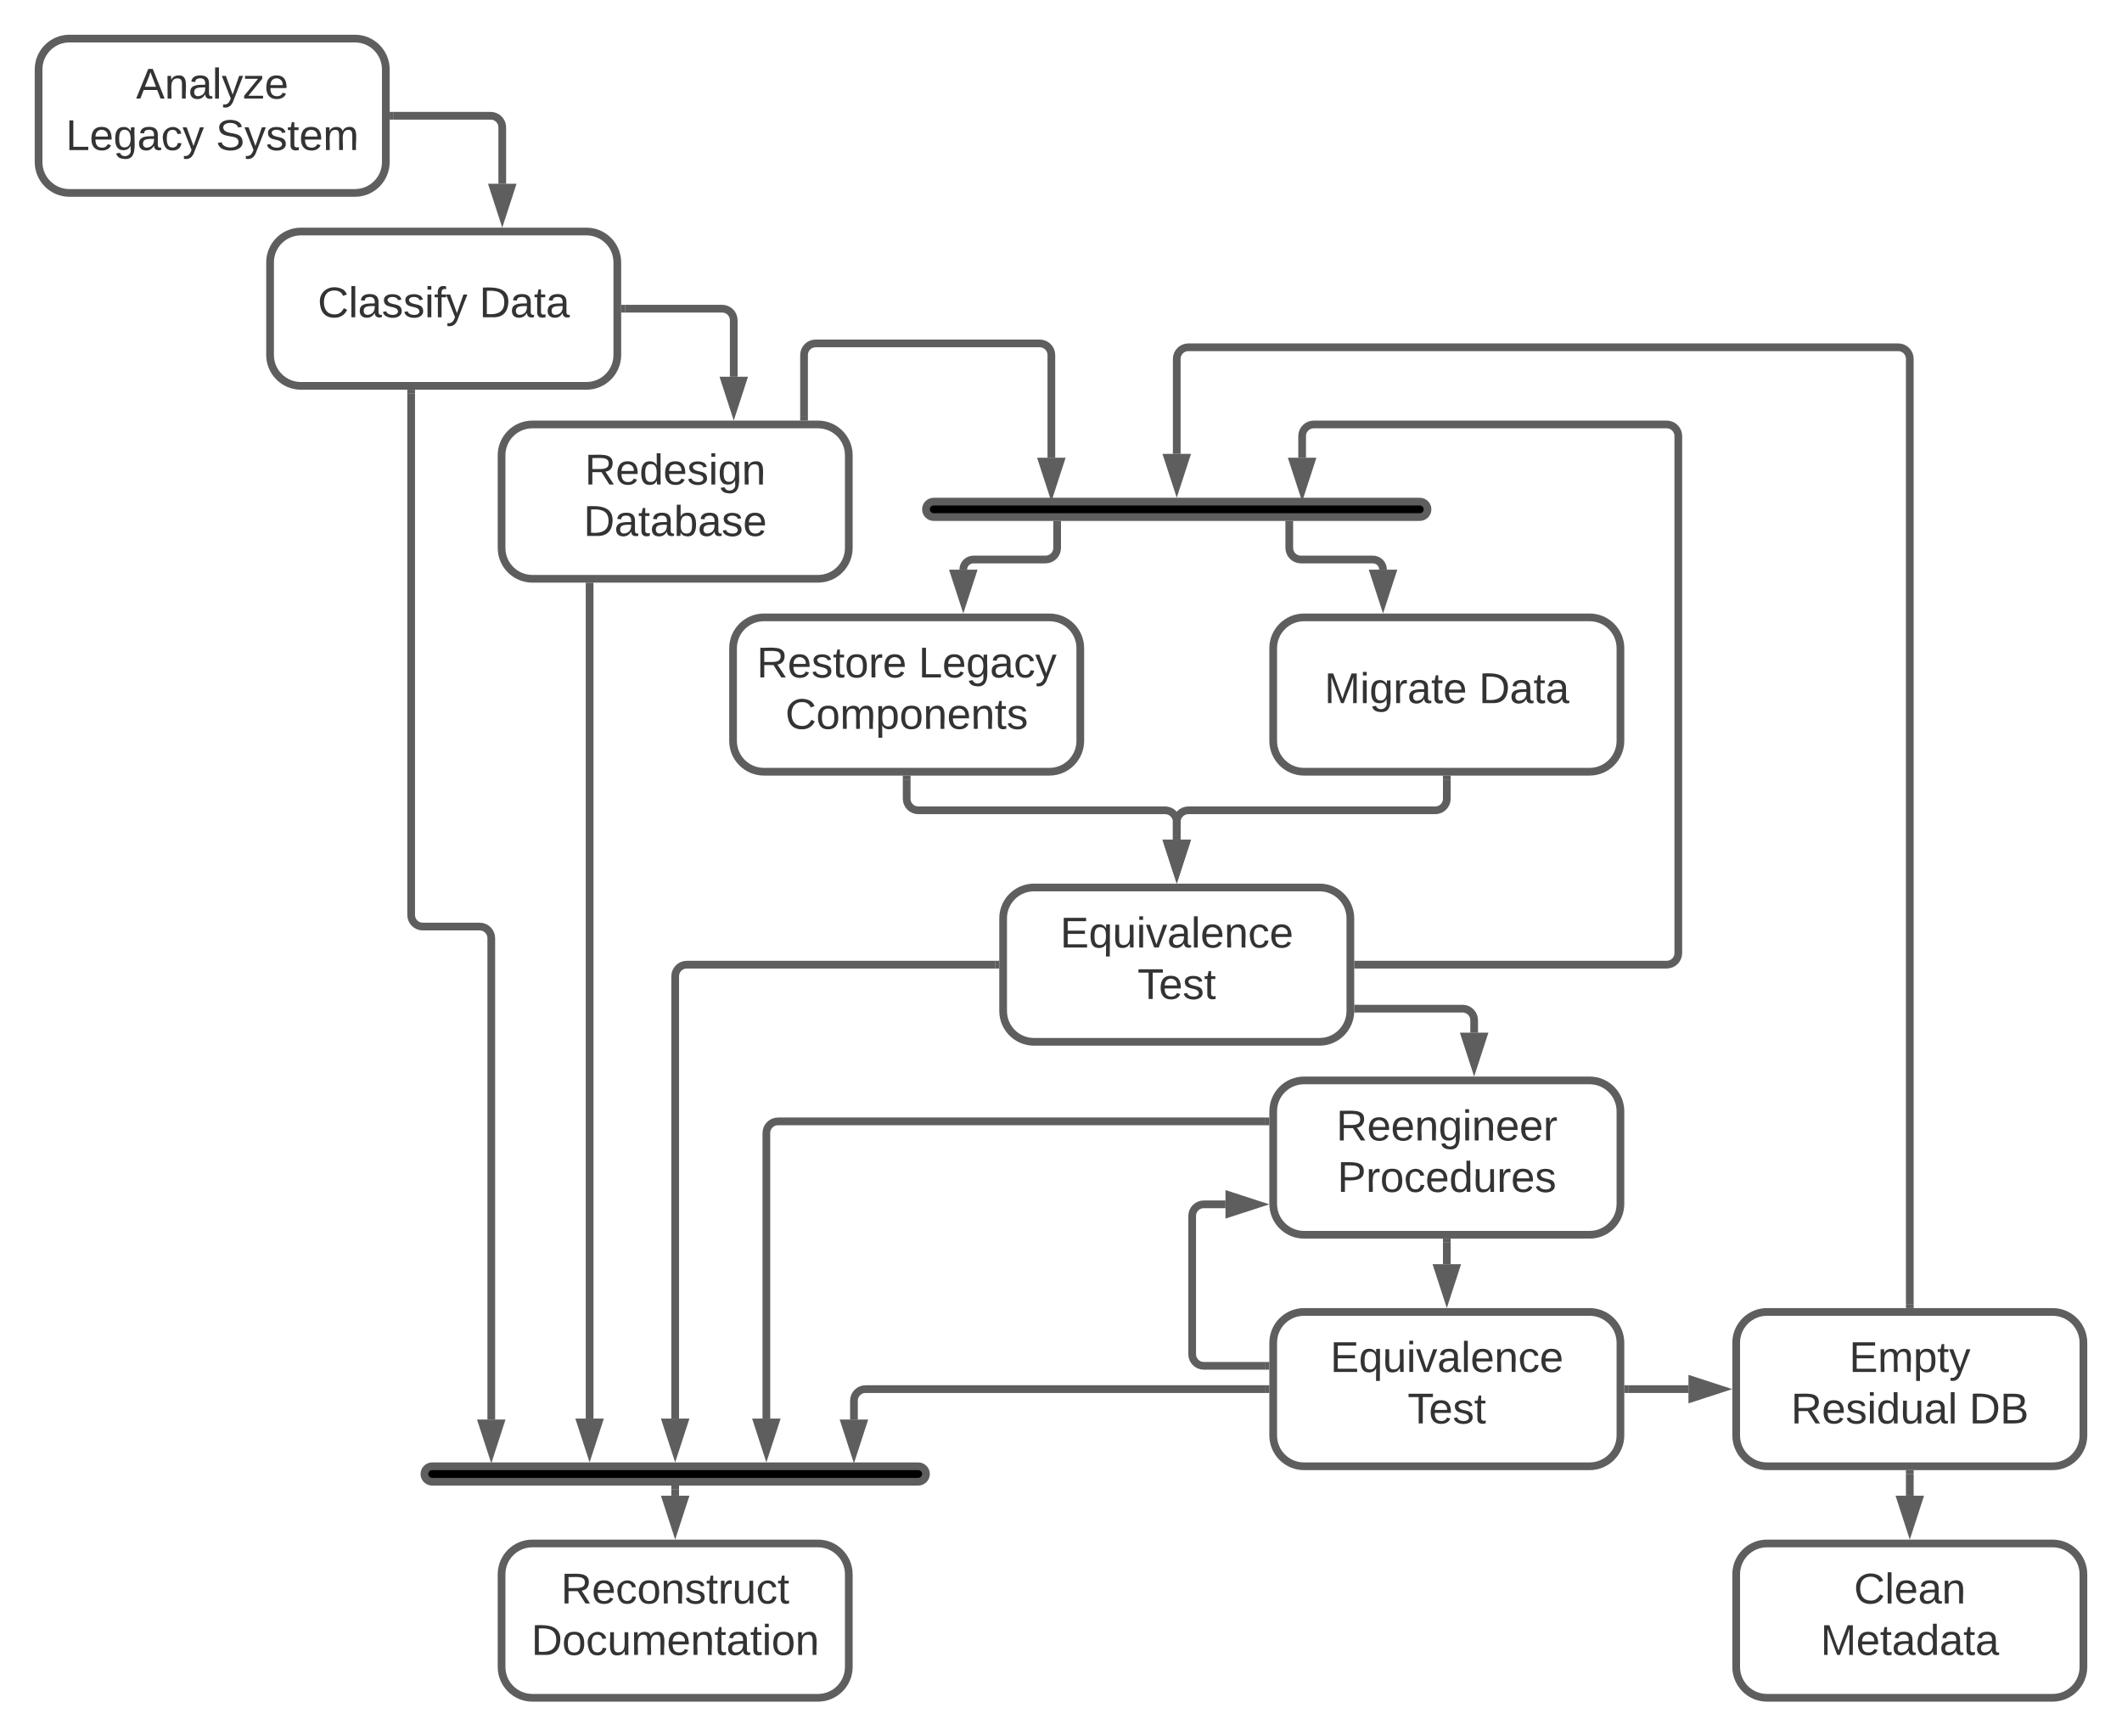 <svg xmlns="http://www.w3.org/2000/svg" xmlns:xlink="http://www.w3.org/1999/xlink" xmlns:lucid="lucid" width="1100" height="900"><g transform="translate(-300 -80)" lucid:page-tab-id="_yf_-v2U-FjF"><path d="M0 0h1760v1360H0z" fill="#fff"/><path d="M336 100c-8.84 0-16 7.16-16 16v48c0 8.84 7.16 16 16 16h148c8.84 0 16-7.16 16-16v-48c0-8.84-7.16-16-16-16z" stroke="#5e5e5e" stroke-width="4" fill="#fff"/><use xlink:href="#a" transform="matrix(1,0,0,1,328,108) translate(42.525 23.111)"/><use xlink:href="#b" transform="matrix(1,0,0,1,328,108) translate(6.105 49.778)"/><use xlink:href="#c" transform="matrix(1,0,0,1,328,108) translate(83.883 49.778)"/><path d="M456 200c-8.84 0-16 7.16-16 16v48c0 8.84 7.16 16 16 16h148c8.84 0 16-7.16 16-16v-48c0-8.84-7.16-16-16-16z" stroke="#5e5e5e" stroke-width="4" fill="#fff"/><use xlink:href="#d" transform="matrix(1,0,0,1,448,208) translate(16.691 36.444)"/><use xlink:href="#e" transform="matrix(1,0,0,1,448,208) translate(100.457 36.444)"/><path d="M576 300c-8.84 0-16 7.16-16 16v48c0 8.84 7.16 16 16 16h148c8.84 0 16-7.16 16-16v-48c0-8.84-7.16-16-16-16z" stroke="#5e5e5e" stroke-width="4" fill="#fff"/><use xlink:href="#f" transform="matrix(1,0,0,1,568,308) translate(35.148 23.111)"/><use xlink:href="#g" transform="matrix(1,0,0,1,568,308) translate(34.5 49.778)"/><path d="M696 400c-8.84 0-16 7.16-16 16v48c0 8.84 7.16 16 16 16h148c8.84 0 16-7.16 16-16v-48c0-8.84-7.16-16-16-16z" stroke="#5e5e5e" stroke-width="4" fill="#fff"/><use xlink:href="#h" transform="matrix(1,0,0,1,688,408) translate(4.284 23.111)"/><use xlink:href="#i" transform="matrix(1,0,0,1,688,408) translate(88.111 23.111)"/><use xlink:href="#j" transform="matrix(1,0,0,1,688,408) translate(19.099 49.778)"/><path d="M976 400c-8.84 0-16 7.16-16 16v48c0 8.84 7.16 16 16 16h148c8.84 0 16-7.16 16-16v-48c0-8.84-7.16-16-16-16z" stroke="#5e5e5e" stroke-width="4" fill="#fff"/><use xlink:href="#k" transform="matrix(1,0,0,1,968,408) translate(18.543 36.444)"/><use xlink:href="#e" transform="matrix(1,0,0,1,968,408) translate(98.605 36.444)"/><path d="M836 540c-8.84 0-16 7.16-16 16v48c0 8.84 7.16 16 16 16h148c8.84 0 16-7.16 16-16v-48c0-8.84-7.16-16-16-16z" stroke="#5e5e5e" stroke-width="4" fill="#fff"/><use xlink:href="#l" transform="matrix(1,0,0,1,828,548) translate(21.568 23.111)"/><use xlink:href="#m" transform="matrix(1,0,0,1,828,548) translate(61.66 49.778)"/><path d="M976 640c-8.84 0-16 7.16-16 16v48c0 8.84 7.16 16 16 16h148c8.84 0 16-7.16 16-16v-48c0-8.84-7.16-16-16-16z" stroke="#5e5e5e" stroke-width="4" fill="#fff"/><use xlink:href="#n" transform="matrix(1,0,0,1,968,648) translate(24.685 23.111)"/><use xlink:href="#o" transform="matrix(1,0,0,1,968,648) translate(25.272 49.778)"/><path d="M976 760c-8.84 0-16 7.16-16 16v48c0 8.84 7.16 16 16 16h148c8.84 0 16-7.16 16-16v-48c0-8.84-7.16-16-16-16z" stroke="#5e5e5e" stroke-width="4" fill="#fff"/><use xlink:href="#l" transform="matrix(1,0,0,1,968,768) translate(21.568 23.111)"/><use xlink:href="#m" transform="matrix(1,0,0,1,968,768) translate(61.66 49.778)"/><path d="M1216 760c-8.84 0-16 7.16-16 16v48c0 8.84 7.16 16 16 16h148c8.84 0 16-7.16 16-16v-48c0-8.84-7.16-16-16-16z" stroke="#5e5e5e" stroke-width="4" fill="#fff"/><use xlink:href="#p" transform="matrix(1,0,0,1,1208,768) translate(50.549 23.111)"/><use xlink:href="#q" transform="matrix(1,0,0,1,1208,768) translate(20.395 49.778)"/><use xlink:href="#r" transform="matrix(1,0,0,1,1208,768) translate(112.802 49.778)"/><path d="M1216 880c-8.84 0-16 7.16-16 16v48c0 8.84 7.16 16 16 16h148c8.84 0 16-7.16 16-16v-48c0-8.84-7.16-16-16-16z" stroke="#5e5e5e" stroke-width="4" fill="#fff"/><use xlink:href="#s" transform="matrix(1,0,0,1,1208,888) translate(53.049 23.111)"/><use xlink:href="#t" transform="matrix(1,0,0,1,1208,888) translate(35.735 49.778)"/><path d="M576 880c-8.84 0-16 7.16-16 16v48c0 8.84 7.16 16 16 16h148c8.84 0 16-7.16 16-16v-48c0-8.84-7.16-16-16-16z" stroke="#5e5e5e" stroke-width="4" fill="#fff"/><use xlink:href="#u" transform="matrix(1,0,0,1,568,888) translate(22.802 23.111)"/><use xlink:href="#v" transform="matrix(1,0,0,1,568,888) translate(7.401 49.778)"/><path d="M504 140h50.36c3.32 0 6 2.7 6 6v29.26" stroke="#5e5e5e" stroke-width="4" fill="none"/><path d="M504.05 142H502v-4h2.05z" fill="#5e5e5e"/><path d="M560.36 191.53l-4.63-14.27H565z" stroke="#5e5e5e" stroke-width="4" fill="#5e5e5e"/><path d="M624 240h50.36c3.32 0 6 2.7 6 6v29.26" stroke="#5e5e5e" stroke-width="4" fill="none"/><path d="M624.05 242H622v-4h2.05z" fill="#5e5e5e"/><path d="M680.36 291.53l-4.63-14.27H685z" stroke="#5e5e5e" stroke-width="4" fill="#5e5e5e"/><path d="M770 484v10c0 3.3 2.7 6 6 6h128c3.3 0 6 2.7 6 6v9.26" stroke="#5e5e5e" stroke-width="4" fill="none"/><path d="M772 484.05h-4V482h4z" fill="#5e5e5e"/><path d="M910 531.53l-4.64-14.27h9.28z" stroke="#5e5e5e" stroke-width="4" fill="#5e5e5e"/><path d="M1050 484v10c0 3.3-2.7 6-6 6H916c-3.3 0-6 2.7-6 6v9.26" stroke="#5e5e5e" stroke-width="4" fill="none"/><path d="M1052 484.05h-4V482h4z" fill="#5e5e5e"/><path d="M910 531.53l-4.64-14.27h9.28z" stroke="#5e5e5e" stroke-width="4" fill="#5e5e5e"/><path d="M1004 602.8h54.17c3.3 0 6 2.68 6 6v6.46" stroke="#5e5e5e" stroke-width="4" fill="none"/><path d="M1004.05 604.8h-2.14l.1-.67v-3.34h2.05z" fill="#5e5e5e"/><path d="M1064.17 631.53l-4.64-14.27h9.27z" stroke="#5e5e5e" stroke-width="4" fill="#5e5e5e"/><path d="M1050 724v11.26" stroke="#5e5e5e" stroke-width="4" fill="none"/><path d="M1052 724.05h-4V722h4z" fill="#5e5e5e"/><path d="M1050 751.53l-4.64-14.27h9.28z" stroke="#5e5e5e" stroke-width="4" fill="#5e5e5e"/><path d="M1144 800h31.26" stroke="#5e5e5e" stroke-width="4" fill="none"/><path d="M1144.05 802H1142v-4h2.05z" fill="#5e5e5e"/><path d="M1191.53 800l-14.27 4.64v-9.28z" stroke="#5e5e5e" stroke-width="4" fill="#5e5e5e"/><path d="M1290 844v11.26" stroke="#5e5e5e" stroke-width="4" fill="none"/><path d="M1292 844.05h-4V842h4z" fill="#5e5e5e"/><path d="M1290 871.53l-4.64-14.27h9.28z" stroke="#5e5e5e" stroke-width="4" fill="#5e5e5e"/><path d="M956 787.93h-32c-3.3 0-6-2.68-6-6v-71.7c0-3.32 2.7-6 6-6h11.27" stroke="#5e5e5e" stroke-width="4" fill="none"/><path d="M958 789.93h-2.05v-4H958z" fill="#5e5e5e"/><path d="M951.54 704.23l-14.27 4.63v-9.27z" stroke="#5e5e5e" stroke-width="4" fill="#5e5e5e"/><path d="M780 344c0-2.2 1.8-4 4-4h252c2.2 0 4 1.8 4 4s-1.8 4-4 4H784c-2.2 0-4-1.8-4-4z" stroke="#5e5e5e" stroke-width="4"/><path d="M848 351.5V364c0 3.3-2.7 6-6 6h-37.4c-2.9 0-5.25 2.36-5.25 5.26" stroke="#5e5e5e" stroke-width="4" fill="none"/><path d="M850 351.55h-4V350h4z" fill="#5e5e5e"/><path d="M799.35 391.53l-4.64-14.27H804z" stroke="#5e5e5e" stroke-width="4" fill="#5e5e5e"/><path d="M1016.94 375.26c0-2.9-2.36-5.26-5.26-5.26h-37.35c-3.3 0-6-2.7-6-6v-12.5" stroke="#5e5e5e" stroke-width="4" fill="none"/><path d="M1016.94 391.53l-4.64-14.27h9.28z" stroke="#5e5e5e" stroke-width="4" fill="#5e5e5e"/><path d="M970.33 351.55h-4V350h4z" fill="#5e5e5e"/><path d="M716.8 296v-32c0-3.3 2.68-6 6-6H839c3.3 0 6 2.7 6 6v53.26" stroke="#5e5e5e" stroke-width="4" fill="none"/><path d="M718.8 298h-4v-2.05h4z" fill="#5e5e5e"/><path d="M845 333.53l-4.64-14.27h9.28z" stroke="#5e5e5e" stroke-width="4" fill="#5e5e5e"/><path d="M1004 580h160c3.3 0 6-2.7 6-6V306c0-3.3-2.7-6-6-6H981c-3.3 0-6 2.7-6 6v11.26" stroke="#5e5e5e" stroke-width="4" fill="none"/><path d="M1004.05 582H1002v-4h2.05z" fill="#5e5e5e"/><path d="M975 333.53l-4.64-14.27h9.28z" stroke="#5e5e5e" stroke-width="4" fill="#5e5e5e"/><path d="M1290 756V266c0-3.3-2.7-6-6-6H916c-3.3 0-6 2.7-6 6v49.26" stroke="#5e5e5e" stroke-width="4" fill="none"/><path d="M1292 758h-4v-2.05h4z" fill="#5e5e5e"/><path d="M910 331.53l-4.64-14.27h9.28z" stroke="#5e5e5e" stroke-width="4" fill="#5e5e5e"/><path d="M520 844c0-2.2 1.8-4 4-4h252c2.2 0 4 1.8 4 4s-1.8 4-4 4H524c-2.2 0-4-1.8-4-4z" stroke="#5e5e5e" stroke-width="4"/><path d="M650 855.26V852" stroke="#5e5e5e" stroke-width="4" fill="none"/><path d="M650 871.53l-4.64-14.27h9.28z" stroke="#5e5e5e" stroke-width="4" fill="#5e5e5e"/><path d="M652 852.05h-4V850h4z" fill="#5e5e5e"/><path d="M956 800H748.67c-3.32 0-6 2.7-6 6v9.76" stroke="#5e5e5e" stroke-width="4" fill="none"/><path d="M958 802h-2.05v-4H958z" fill="#5e5e5e"/><path d="M742.67 832.03l-4.64-14.27h9.27z" stroke="#5e5e5e" stroke-width="4" fill="#5e5e5e"/><path d="M956 661.23H703.27c-3.3 0-6 2.7-6 6v148.03" stroke="#5e5e5e" stroke-width="4" fill="none"/><path d="M958 663.23h-2.05v-4H958z" fill="#5e5e5e"/><path d="M697.27 831.53l-4.63-14.27h9.27z" stroke="#5e5e5e" stroke-width="4" fill="#5e5e5e"/><path d="M816 580H656c-3.3 0-6 2.7-6 6v229.26" stroke="#5e5e5e" stroke-width="4" fill="none"/><path d="M818 582h-2.05v-4H818z" fill="#5e5e5e"/><path d="M650 831.53l-4.64-14.27h9.28z" stroke="#5e5e5e" stroke-width="4" fill="#5e5e5e"/><path d="M605.64 384v431.26" stroke="#5e5e5e" stroke-width="4" fill="none"/><path d="M607.64 384.05h-4V382h4z" fill="#5e5e5e"/><path d="M605.64 831.53L601 817.26h9.27z" stroke="#5e5e5e" stroke-width="4" fill="#5e5e5e"/><path d="M513.13 284v270.25c0 3.3 2.7 6 6 6h29.54c3.3 0 6 2.7 6 6v249.5" stroke="#5e5e5e" stroke-width="4" fill="none"/><path d="M515.13 284.05h-4V282h4z" fill="#5e5e5e"/><path d="M554.67 832.03l-4.64-14.27h9.27z" stroke="#5e5e5e" stroke-width="4" fill="#5e5e5e"/><defs><path fill="#333" d="M205 0l-28-72H64L36 0H1l101-248h38L239 0h-34zm-38-99l-47-123c-12 45-31 82-46 123h93" id="w"/><path fill="#333" d="M117-194c89-4 53 116 60 194h-32v-121c0-31-8-49-39-48C34-167 62-67 57 0H25l-1-190h30c1 10-1 24 2 32 11-22 29-35 61-36" id="x"/><path fill="#333" d="M141-36C126-15 110 5 73 4 37 3 15-17 15-53c-1-64 63-63 125-63 3-35-9-54-41-54-24 1-41 7-42 31l-33-3c5-37 33-52 76-52 45 0 72 20 72 64v82c-1 20 7 32 28 27v20c-31 9-61-2-59-35zM48-53c0 20 12 33 32 33 41-3 63-29 60-74-43 2-92-5-92 41" id="y"/><path fill="#333" d="M24 0v-261h32V0H24" id="z"/><path fill="#333" d="M179-190L93 31C79 59 56 82 12 73V49c39 6 53-20 64-50L1-190h34L92-34l54-156h33" id="A"/><path fill="#333" d="M9 0v-24l116-142H16v-24h144v24L44-24h123V0H9" id="B"/><path fill="#333" d="M100-194c63 0 86 42 84 106H49c0 40 14 67 53 68 26 1 43-12 49-29l28 8c-11 28-37 45-77 45C44 4 14-33 15-96c1-61 26-98 85-98zm52 81c6-60-76-77-97-28-3 7-6 17-6 28h103" id="C"/><g id="a"><use transform="matrix(0.062,0,0,0.062,0,0)" xlink:href="#w"/><use transform="matrix(0.062,0,0,0.062,14.815,0)" xlink:href="#x"/><use transform="matrix(0.062,0,0,0.062,27.16,0)" xlink:href="#y"/><use transform="matrix(0.062,0,0,0.062,39.506,0)" xlink:href="#z"/><use transform="matrix(0.062,0,0,0.062,44.383,0)" xlink:href="#A"/><use transform="matrix(0.062,0,0,0.062,55.494,0)" xlink:href="#B"/><use transform="matrix(0.062,0,0,0.062,66.605,0)" xlink:href="#C"/></g><path fill="#333" d="M30 0v-248h33v221h125V0H30" id="D"/><path fill="#333" d="M177-190C167-65 218 103 67 71c-23-6-38-20-44-43l32-5c15 47 100 32 89-28v-30C133-14 115 1 83 1 29 1 15-40 15-95c0-56 16-97 71-98 29-1 48 16 59 35 1-10 0-23 2-32h30zM94-22c36 0 50-32 50-73 0-42-14-75-50-75-39 0-46 34-46 75s6 73 46 73" id="E"/><path fill="#333" d="M96-169c-40 0-48 33-48 73s9 75 48 75c24 0 41-14 43-38l32 2c-6 37-31 61-74 61-59 0-76-41-82-99-10-93 101-131 147-64 4 7 5 14 7 22l-32 3c-4-21-16-35-41-35" id="F"/><g id="b"><use transform="matrix(0.062,0,0,0.062,0,0)" xlink:href="#D"/><use transform="matrix(0.062,0,0,0.062,12.346,0)" xlink:href="#C"/><use transform="matrix(0.062,0,0,0.062,24.691,0)" xlink:href="#E"/><use transform="matrix(0.062,0,0,0.062,37.037,0)" xlink:href="#y"/><use transform="matrix(0.062,0,0,0.062,49.383,0)" xlink:href="#F"/><use transform="matrix(0.062,0,0,0.062,60.494,0)" xlink:href="#A"/></g><path fill="#333" d="M185-189c-5-48-123-54-124 2 14 75 158 14 163 119 3 78-121 87-175 55-17-10-28-26-33-46l33-7c5 56 141 63 141-1 0-78-155-14-162-118-5-82 145-84 179-34 5 7 8 16 11 25" id="G"/><path fill="#333" d="M135-143c-3-34-86-38-87 0 15 53 115 12 119 90S17 21 10-45l28-5c4 36 97 45 98 0-10-56-113-15-118-90-4-57 82-63 122-42 12 7 21 19 24 35" id="H"/><path fill="#333" d="M59-47c-2 24 18 29 38 22v24C64 9 27 4 27-40v-127H5v-23h24l9-43h21v43h35v23H59v120" id="I"/><path fill="#333" d="M210-169c-67 3-38 105-44 169h-31v-121c0-29-5-50-35-48C34-165 62-65 56 0H25l-1-190h30c1 10-1 24 2 32 10-44 99-50 107 0 11-21 27-35 58-36 85-2 47 119 55 194h-31v-121c0-29-5-49-35-48" id="J"/><g id="c"><use transform="matrix(0.062,0,0,0.062,0,0)" xlink:href="#G"/><use transform="matrix(0.062,0,0,0.062,14.815,0)" xlink:href="#A"/><use transform="matrix(0.062,0,0,0.062,25.926,0)" xlink:href="#H"/><use transform="matrix(0.062,0,0,0.062,37.037,0)" xlink:href="#I"/><use transform="matrix(0.062,0,0,0.062,43.21,0)" xlink:href="#C"/><use transform="matrix(0.062,0,0,0.062,55.556,0)" xlink:href="#J"/></g><path fill="#333" d="M212-179c-10-28-35-45-73-45-59 0-87 40-87 99 0 60 29 101 89 101 43 0 62-24 78-52l27 14C228-24 195 4 139 4 59 4 22-46 18-125c-6-104 99-153 187-111 19 9 31 26 39 46" id="K"/><path fill="#333" d="M24-231v-30h32v30H24zM24 0v-190h32V0H24" id="L"/><path fill="#333" d="M101-234c-31-9-42 10-38 44h38v23H63V0H32v-167H5v-23h27c-7-52 17-82 69-68v24" id="M"/><g id="d"><use transform="matrix(0.062,0,0,0.062,0,0)" xlink:href="#K"/><use transform="matrix(0.062,0,0,0.062,15.988,0)" xlink:href="#z"/><use transform="matrix(0.062,0,0,0.062,20.864,0)" xlink:href="#y"/><use transform="matrix(0.062,0,0,0.062,33.21,0)" xlink:href="#H"/><use transform="matrix(0.062,0,0,0.062,44.321,0)" xlink:href="#H"/><use transform="matrix(0.062,0,0,0.062,55.432,0)" xlink:href="#L"/><use transform="matrix(0.062,0,0,0.062,60.309,0)" xlink:href="#M"/><use transform="matrix(0.062,0,0,0.062,66.481,0)" xlink:href="#A"/></g><path fill="#333" d="M30-248c118-7 216 8 213 122C240-48 200 0 122 0H30v-248zM63-27c89 8 146-16 146-99s-60-101-146-95v194" id="N"/><g id="e"><use transform="matrix(0.062,0,0,0.062,0,0)" xlink:href="#N"/><use transform="matrix(0.062,0,0,0.062,15.988,0)" xlink:href="#y"/><use transform="matrix(0.062,0,0,0.062,28.333,0)" xlink:href="#I"/><use transform="matrix(0.062,0,0,0.062,34.506,0)" xlink:href="#y"/></g><path fill="#333" d="M233-177c-1 41-23 64-60 70L243 0h-38l-65-103H63V0H30v-248c88 3 205-21 203 71zM63-129c60-2 137 13 137-47 0-61-80-42-137-45v92" id="O"/><path fill="#333" d="M85-194c31 0 48 13 60 33l-1-100h32l1 261h-30c-2-10 0-23-3-31C134-8 116 4 85 4 32 4 16-35 15-94c0-66 23-100 70-100zm9 24c-40 0-46 34-46 75 0 40 6 74 45 74 42 0 51-32 51-76 0-42-9-74-50-73" id="P"/><g id="f"><use transform="matrix(0.062,0,0,0.062,0,0)" xlink:href="#O"/><use transform="matrix(0.062,0,0,0.062,15.988,0)" xlink:href="#C"/><use transform="matrix(0.062,0,0,0.062,28.333,0)" xlink:href="#P"/><use transform="matrix(0.062,0,0,0.062,40.679,0)" xlink:href="#C"/><use transform="matrix(0.062,0,0,0.062,53.025,0)" xlink:href="#H"/><use transform="matrix(0.062,0,0,0.062,64.136,0)" xlink:href="#L"/><use transform="matrix(0.062,0,0,0.062,69.012,0)" xlink:href="#E"/><use transform="matrix(0.062,0,0,0.062,81.358,0)" xlink:href="#x"/></g><path fill="#333" d="M115-194c53 0 69 39 70 98 0 66-23 100-70 100C84 3 66-7 56-30L54 0H23l1-261h32v101c10-23 28-34 59-34zm-8 174c40 0 45-34 45-75 0-40-5-75-45-74-42 0-51 32-51 76 0 43 10 73 51 73" id="Q"/><g id="g"><use transform="matrix(0.062,0,0,0.062,0,0)" xlink:href="#N"/><use transform="matrix(0.062,0,0,0.062,15.988,0)" xlink:href="#y"/><use transform="matrix(0.062,0,0,0.062,28.333,0)" xlink:href="#I"/><use transform="matrix(0.062,0,0,0.062,34.506,0)" xlink:href="#y"/><use transform="matrix(0.062,0,0,0.062,46.852,0)" xlink:href="#Q"/><use transform="matrix(0.062,0,0,0.062,59.198,0)" xlink:href="#y"/><use transform="matrix(0.062,0,0,0.062,71.543,0)" xlink:href="#H"/><use transform="matrix(0.062,0,0,0.062,82.654,0)" xlink:href="#C"/></g><path fill="#333" d="M100-194c62-1 85 37 85 99 1 63-27 99-86 99S16-35 15-95c0-66 28-99 85-99zM99-20c44 1 53-31 53-75 0-43-8-75-51-75s-53 32-53 75 10 74 51 75" id="R"/><path fill="#333" d="M114-163C36-179 61-72 57 0H25l-1-190h30c1 12-1 29 2 39 6-27 23-49 58-41v29" id="S"/><g id="h"><use transform="matrix(0.062,0,0,0.062,0,0)" xlink:href="#O"/><use transform="matrix(0.062,0,0,0.062,15.988,0)" xlink:href="#C"/><use transform="matrix(0.062,0,0,0.062,28.333,0)" xlink:href="#H"/><use transform="matrix(0.062,0,0,0.062,39.444,0)" xlink:href="#I"/><use transform="matrix(0.062,0,0,0.062,45.617,0)" xlink:href="#R"/><use transform="matrix(0.062,0,0,0.062,57.963,0)" xlink:href="#S"/><use transform="matrix(0.062,0,0,0.062,65.309,0)" xlink:href="#C"/></g><g id="i"><use transform="matrix(0.062,0,0,0.062,0,0)" xlink:href="#D"/><use transform="matrix(0.062,0,0,0.062,12.346,0)" xlink:href="#C"/><use transform="matrix(0.062,0,0,0.062,24.691,0)" xlink:href="#E"/><use transform="matrix(0.062,0,0,0.062,37.037,0)" xlink:href="#y"/><use transform="matrix(0.062,0,0,0.062,49.383,0)" xlink:href="#F"/><use transform="matrix(0.062,0,0,0.062,60.494,0)" xlink:href="#A"/></g><path fill="#333" d="M115-194c55 1 70 41 70 98S169 2 115 4C84 4 66-9 55-30l1 105H24l-1-265h31l2 30c10-21 28-34 59-34zm-8 174c40 0 45-34 45-75s-6-73-45-74c-42 0-51 32-51 76 0 43 10 73 51 73" id="T"/><g id="j"><use transform="matrix(0.062,0,0,0.062,0,0)" xlink:href="#K"/><use transform="matrix(0.062,0,0,0.062,15.988,0)" xlink:href="#R"/><use transform="matrix(0.062,0,0,0.062,28.333,0)" xlink:href="#J"/><use transform="matrix(0.062,0,0,0.062,46.79,0)" xlink:href="#T"/><use transform="matrix(0.062,0,0,0.062,59.136,0)" xlink:href="#R"/><use transform="matrix(0.062,0,0,0.062,71.481,0)" xlink:href="#x"/><use transform="matrix(0.062,0,0,0.062,83.827,0)" xlink:href="#C"/><use transform="matrix(0.062,0,0,0.062,96.173,0)" xlink:href="#x"/><use transform="matrix(0.062,0,0,0.062,108.519,0)" xlink:href="#I"/><use transform="matrix(0.062,0,0,0.062,114.691,0)" xlink:href="#H"/></g><path fill="#333" d="M240 0l2-218c-23 76-54 145-80 218h-23L58-218 59 0H30v-248h44l77 211c21-75 51-140 76-211h43V0h-30" id="U"/><g id="k"><use transform="matrix(0.062,0,0,0.062,0,0)" xlink:href="#U"/><use transform="matrix(0.062,0,0,0.062,18.457,0)" xlink:href="#L"/><use transform="matrix(0.062,0,0,0.062,23.333,0)" xlink:href="#E"/><use transform="matrix(0.062,0,0,0.062,35.679,0)" xlink:href="#S"/><use transform="matrix(0.062,0,0,0.062,43.025,0)" xlink:href="#y"/><use transform="matrix(0.062,0,0,0.062,55.37,0)" xlink:href="#I"/><use transform="matrix(0.062,0,0,0.062,61.543,0)" xlink:href="#C"/></g><path fill="#333" d="M30 0v-248h187v28H63v79h144v27H63v87h162V0H30" id="V"/><path fill="#333" d="M145-31C134-9 116 4 85 4 32 4 16-35 15-94c0-59 17-99 70-100 32-1 48 14 60 33 0-11-1-24 2-32h30l-1 268h-32zM93-21c41 0 51-33 51-76s-8-73-50-73c-40 0-46 35-46 75s5 74 45 74" id="W"/><path fill="#333" d="M84 4C-5 8 30-112 23-190h32v120c0 31 7 50 39 49 72-2 45-101 50-169h31l1 190h-30c-1-10 1-25-2-33-11 22-28 36-60 37" id="X"/><path fill="#333" d="M108 0H70L1-190h34L89-25l56-165h34" id="Y"/><g id="l"><use transform="matrix(0.062,0,0,0.062,0,0)" xlink:href="#V"/><use transform="matrix(0.062,0,0,0.062,14.815,0)" xlink:href="#W"/><use transform="matrix(0.062,0,0,0.062,27.16,0)" xlink:href="#X"/><use transform="matrix(0.062,0,0,0.062,39.506,0)" xlink:href="#L"/><use transform="matrix(0.062,0,0,0.062,44.383,0)" xlink:href="#Y"/><use transform="matrix(0.062,0,0,0.062,55.494,0)" xlink:href="#y"/><use transform="matrix(0.062,0,0,0.062,67.84,0)" xlink:href="#z"/><use transform="matrix(0.062,0,0,0.062,72.716,0)" xlink:href="#C"/><use transform="matrix(0.062,0,0,0.062,85.062,0)" xlink:href="#x"/><use transform="matrix(0.062,0,0,0.062,97.407,0)" xlink:href="#F"/><use transform="matrix(0.062,0,0,0.062,108.519,0)" xlink:href="#C"/></g><path fill="#333" d="M127-220V0H93v-220H8v-28h204v28h-85" id="Z"/><g id="m"><use transform="matrix(0.062,0,0,0.062,0,0)" xlink:href="#Z"/><use transform="matrix(0.062,0,0,0.062,11.049,0)" xlink:href="#C"/><use transform="matrix(0.062,0,0,0.062,23.395,0)" xlink:href="#H"/><use transform="matrix(0.062,0,0,0.062,34.506,0)" xlink:href="#I"/></g><g id="n"><use transform="matrix(0.062,0,0,0.062,0,0)" xlink:href="#O"/><use transform="matrix(0.062,0,0,0.062,15.988,0)" xlink:href="#C"/><use transform="matrix(0.062,0,0,0.062,28.333,0)" xlink:href="#C"/><use transform="matrix(0.062,0,0,0.062,40.679,0)" xlink:href="#x"/><use transform="matrix(0.062,0,0,0.062,53.025,0)" xlink:href="#E"/><use transform="matrix(0.062,0,0,0.062,65.37,0)" xlink:href="#L"/><use transform="matrix(0.062,0,0,0.062,70.247,0)" xlink:href="#x"/><use transform="matrix(0.062,0,0,0.062,82.593,0)" xlink:href="#C"/><use transform="matrix(0.062,0,0,0.062,94.938,0)" xlink:href="#C"/><use transform="matrix(0.062,0,0,0.062,107.284,0)" xlink:href="#S"/></g><path fill="#333" d="M30-248c87 1 191-15 191 75 0 78-77 80-158 76V0H30v-248zm33 125c57 0 124 11 124-50 0-59-68-47-124-48v98" id="aa"/><g id="o"><use transform="matrix(0.062,0,0,0.062,0,0)" xlink:href="#aa"/><use transform="matrix(0.062,0,0,0.062,14.815,0)" xlink:href="#S"/><use transform="matrix(0.062,0,0,0.062,22.16,0)" xlink:href="#R"/><use transform="matrix(0.062,0,0,0.062,34.506,0)" xlink:href="#F"/><use transform="matrix(0.062,0,0,0.062,45.617,0)" xlink:href="#C"/><use transform="matrix(0.062,0,0,0.062,57.963,0)" xlink:href="#P"/><use transform="matrix(0.062,0,0,0.062,70.309,0)" xlink:href="#X"/><use transform="matrix(0.062,0,0,0.062,82.654,0)" xlink:href="#S"/><use transform="matrix(0.062,0,0,0.062,90,0)" xlink:href="#C"/><use transform="matrix(0.062,0,0,0.062,102.346,0)" xlink:href="#H"/></g><g id="p"><use transform="matrix(0.062,0,0,0.062,0,0)" xlink:href="#V"/><use transform="matrix(0.062,0,0,0.062,14.815,0)" xlink:href="#J"/><use transform="matrix(0.062,0,0,0.062,33.272,0)" xlink:href="#T"/><use transform="matrix(0.062,0,0,0.062,45.617,0)" xlink:href="#I"/><use transform="matrix(0.062,0,0,0.062,51.79,0)" xlink:href="#A"/></g><g id="q"><use transform="matrix(0.062,0,0,0.062,0,0)" xlink:href="#O"/><use transform="matrix(0.062,0,0,0.062,15.988,0)" xlink:href="#C"/><use transform="matrix(0.062,0,0,0.062,28.333,0)" xlink:href="#H"/><use transform="matrix(0.062,0,0,0.062,39.444,0)" xlink:href="#L"/><use transform="matrix(0.062,0,0,0.062,44.321,0)" xlink:href="#P"/><use transform="matrix(0.062,0,0,0.062,56.667,0)" xlink:href="#X"/><use transform="matrix(0.062,0,0,0.062,69.012,0)" xlink:href="#y"/><use transform="matrix(0.062,0,0,0.062,81.358,0)" xlink:href="#z"/></g><path fill="#333" d="M160-131c35 5 61 23 61 61C221 17 115-2 30 0v-248c76 3 177-17 177 60 0 33-19 50-47 57zm-97-11c50-1 110 9 110-42 0-47-63-36-110-37v79zm0 115c55-2 124 14 124-45 0-56-70-42-124-44v89" id="ab"/><g id="r"><use transform="matrix(0.062,0,0,0.062,0,0)" xlink:href="#N"/><use transform="matrix(0.062,0,0,0.062,15.988,0)" xlink:href="#ab"/></g><g id="s"><use transform="matrix(0.062,0,0,0.062,0,0)" xlink:href="#K"/><use transform="matrix(0.062,0,0,0.062,15.988,0)" xlink:href="#z"/><use transform="matrix(0.062,0,0,0.062,20.864,0)" xlink:href="#C"/><use transform="matrix(0.062,0,0,0.062,33.21,0)" xlink:href="#y"/><use transform="matrix(0.062,0,0,0.062,45.556,0)" xlink:href="#x"/></g><g id="t"><use transform="matrix(0.062,0,0,0.062,0,0)" xlink:href="#U"/><use transform="matrix(0.062,0,0,0.062,18.457,0)" xlink:href="#C"/><use transform="matrix(0.062,0,0,0.062,30.802,0)" xlink:href="#I"/><use transform="matrix(0.062,0,0,0.062,36.975,0)" xlink:href="#y"/><use transform="matrix(0.062,0,0,0.062,49.321,0)" xlink:href="#P"/><use transform="matrix(0.062,0,0,0.062,61.667,0)" xlink:href="#y"/><use transform="matrix(0.062,0,0,0.062,74.012,0)" xlink:href="#I"/><use transform="matrix(0.062,0,0,0.062,80.185,0)" xlink:href="#y"/></g><g id="u"><use transform="matrix(0.062,0,0,0.062,0,0)" xlink:href="#O"/><use transform="matrix(0.062,0,0,0.062,15.988,0)" xlink:href="#C"/><use transform="matrix(0.062,0,0,0.062,28.333,0)" xlink:href="#F"/><use transform="matrix(0.062,0,0,0.062,39.444,0)" xlink:href="#R"/><use transform="matrix(0.062,0,0,0.062,51.79,0)" xlink:href="#x"/><use transform="matrix(0.062,0,0,0.062,64.136,0)" xlink:href="#H"/><use transform="matrix(0.062,0,0,0.062,75.247,0)" xlink:href="#I"/><use transform="matrix(0.062,0,0,0.062,81.42,0)" xlink:href="#S"/><use transform="matrix(0.062,0,0,0.062,88.765,0)" xlink:href="#X"/><use transform="matrix(0.062,0,0,0.062,101.111,0)" xlink:href="#F"/><use transform="matrix(0.062,0,0,0.062,112.222,0)" xlink:href="#I"/></g><g id="v"><use transform="matrix(0.062,0,0,0.062,0,0)" xlink:href="#N"/><use transform="matrix(0.062,0,0,0.062,15.988,0)" xlink:href="#R"/><use transform="matrix(0.062,0,0,0.062,28.333,0)" xlink:href="#F"/><use transform="matrix(0.062,0,0,0.062,39.444,0)" xlink:href="#X"/><use transform="matrix(0.062,0,0,0.062,51.79,0)" xlink:href="#J"/><use transform="matrix(0.062,0,0,0.062,70.247,0)" xlink:href="#C"/><use transform="matrix(0.062,0,0,0.062,82.593,0)" xlink:href="#x"/><use transform="matrix(0.062,0,0,0.062,94.938,0)" xlink:href="#I"/><use transform="matrix(0.062,0,0,0.062,101.111,0)" xlink:href="#y"/><use transform="matrix(0.062,0,0,0.062,113.457,0)" xlink:href="#I"/><use transform="matrix(0.062,0,0,0.062,119.63,0)" xlink:href="#L"/><use transform="matrix(0.062,0,0,0.062,124.506,0)" xlink:href="#R"/><use transform="matrix(0.062,0,0,0.062,136.852,0)" xlink:href="#x"/></g></defs></g></svg>
